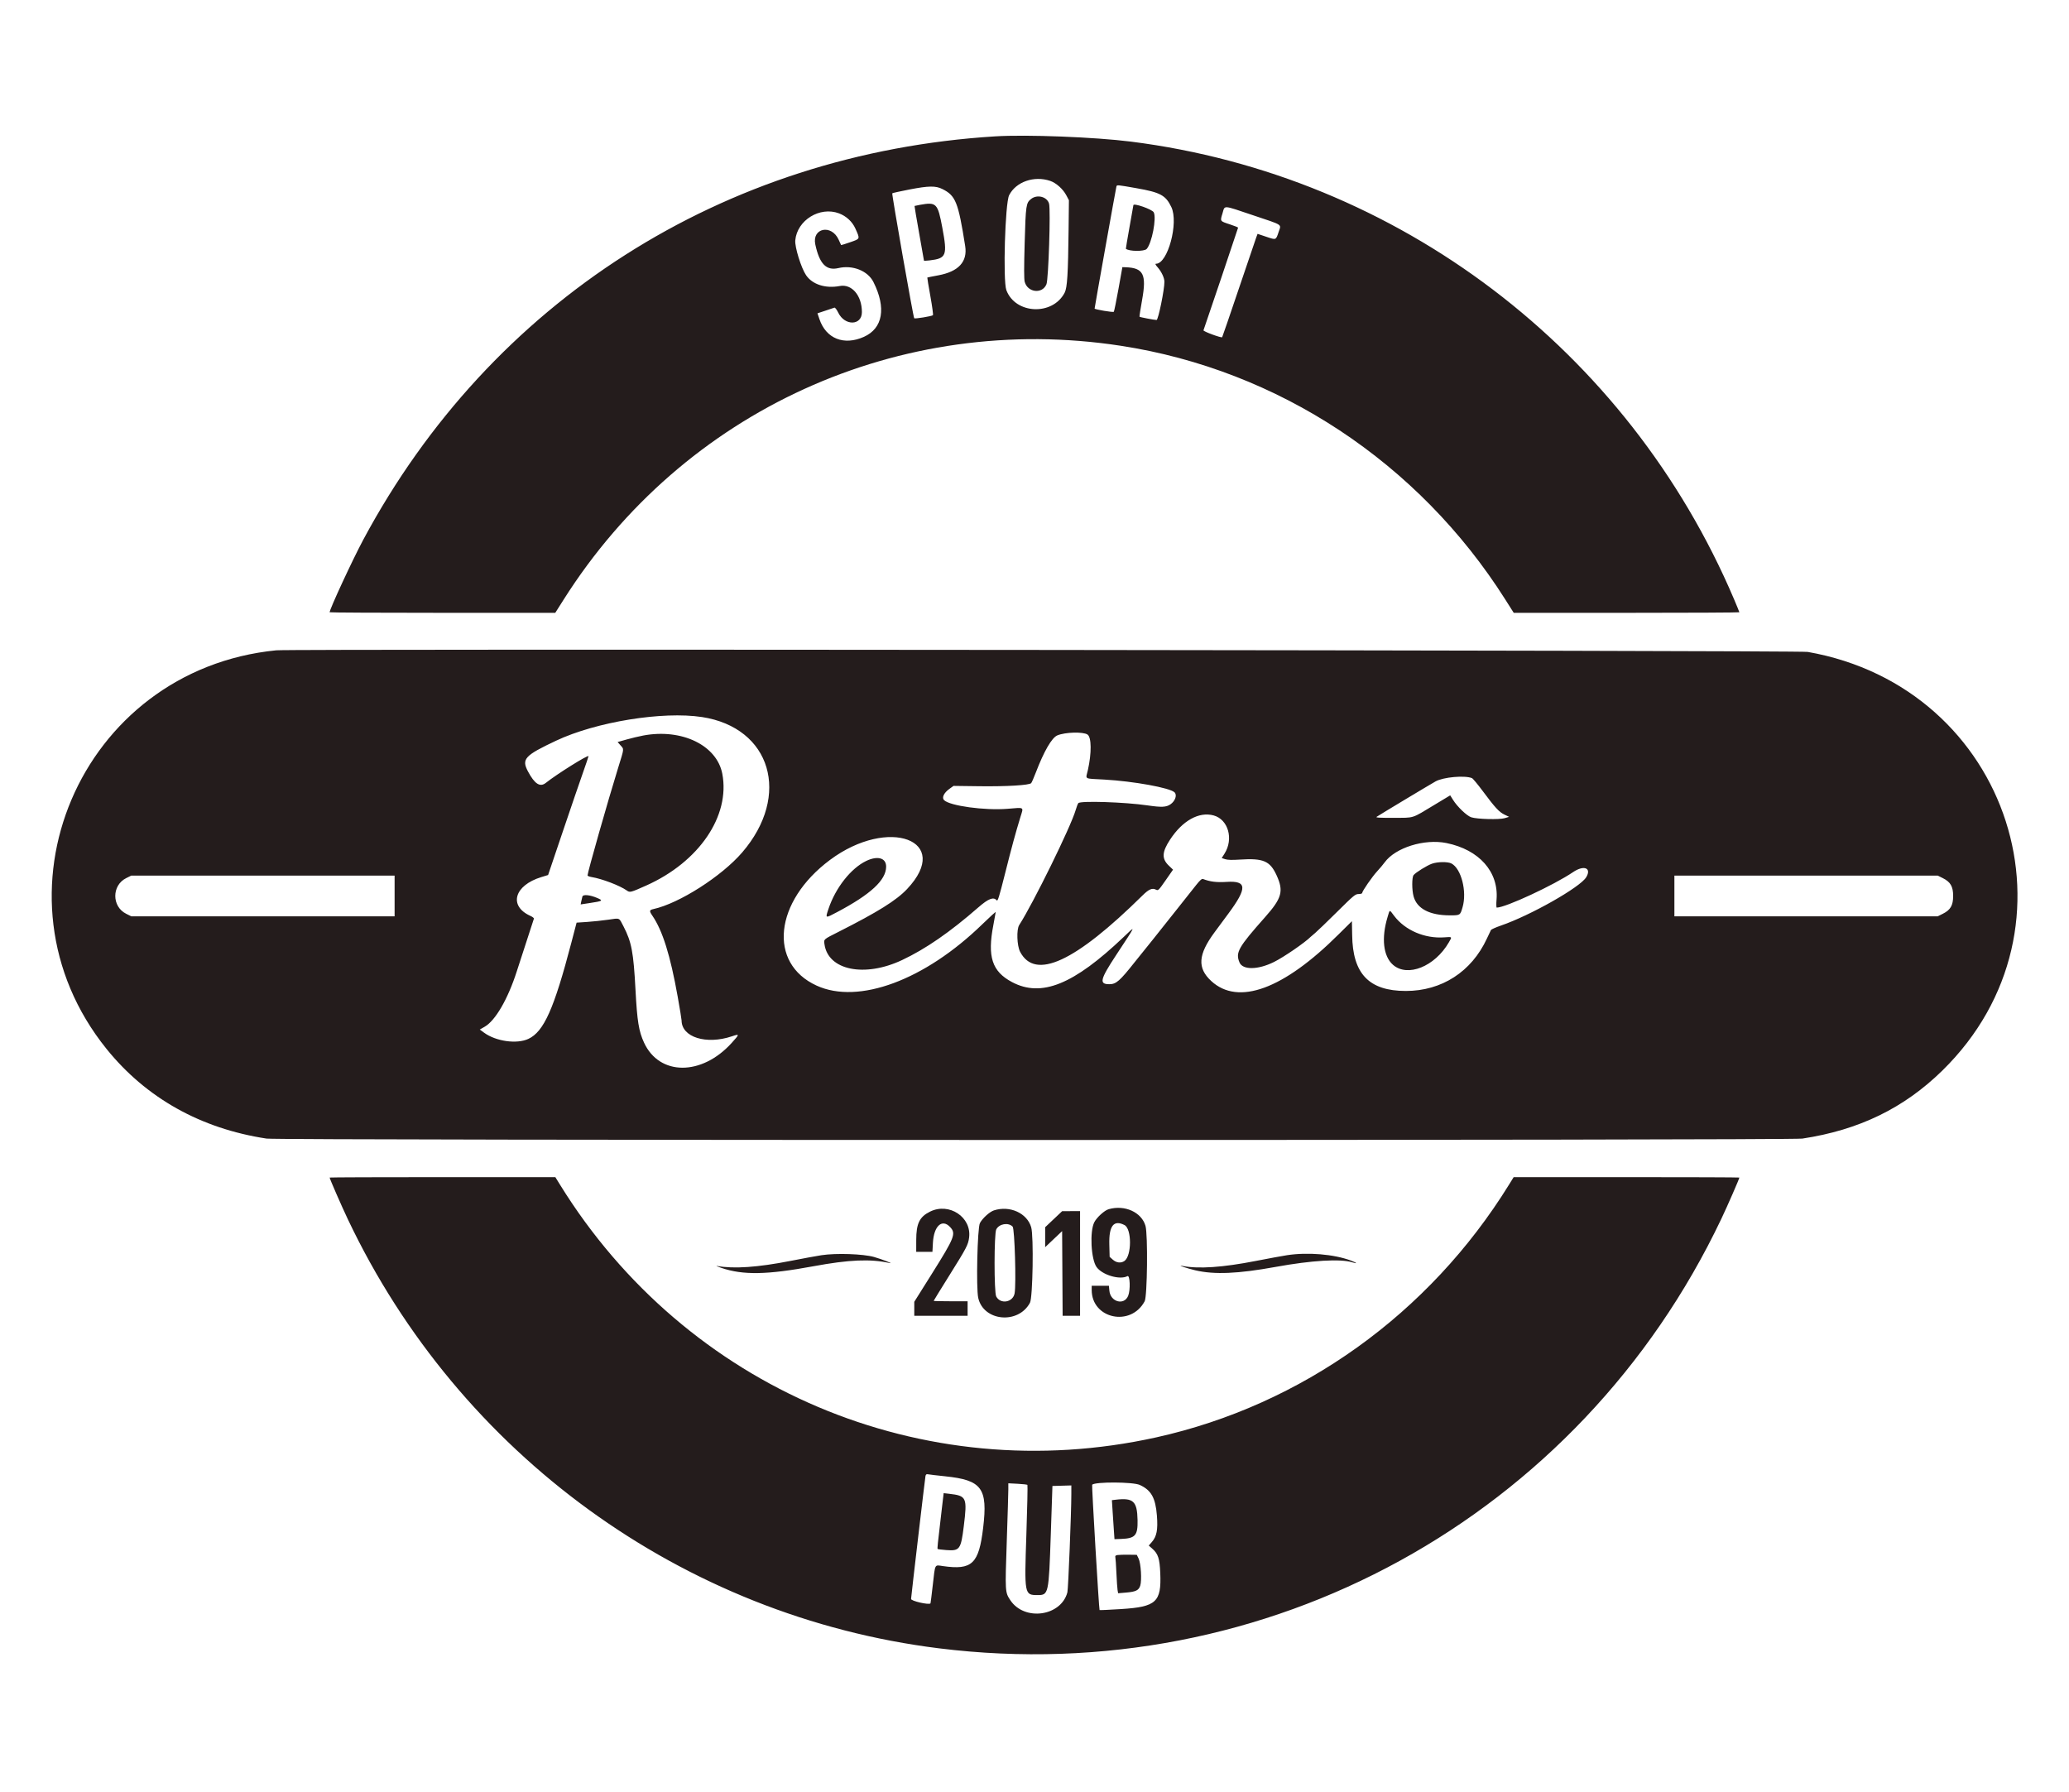 <svg width="400" height="346.392" xmlns="http://www.w3.org/2000/svg">

 <g>
  <title>background</title>
  <rect fill="none" id="canvas_background" height="402" width="582" y="-1" x="-1"/>
 </g>
 <g>
  <title>Layer 1</title>
  <path fill-rule="evenodd" fill="#241c1c" d="m192.409,26.359c-52.587,3.257 -97.473,31.898 -122.167,77.952c-2.077,3.875 -6.512,13.438 -6.512,14.043c0,0.06 9.814,0.109 21.81,0.109l21.809,0l1.633,-2.577c23.165,-36.567 64.978,-55.608 107.7,-49.047c30.447,4.677 57.56,22.566 74.336,49.047l1.633,2.577l21.809,0c11.996,0 21.81,-0.049 21.81,-0.109c0,-0.06 -0.464,-1.2 -1.032,-2.533c-20.501,-48.189 -64.961,-81.916 -116.588,-88.445c-6.969,-0.881 -20.169,-1.393 -26.241,-1.017m10.64,8.613c1.138,0.388 2.468,1.578 3.099,2.774l0.506,0.961l-0.062,5.529c-0.097,8.719 -0.26,11.367 -0.757,12.332c-2.315,4.494 -9.525,4.188 -11.274,-0.478c-0.685,-1.83 -0.246,-16.828 0.538,-18.362c1.328,-2.599 4.84,-3.816 7.95,-2.756m16.636,1.403c4.648,0.814 5.675,1.368 6.767,3.644c1.452,3.028 -0.686,10.965 -2.954,10.965c-0.211,0 -0.122,0.196 0.312,0.691c0.742,0.845 1.297,2.024 1.306,2.777c0.019,1.496 -1.191,7.404 -1.516,7.404c-0.412,0 -3.2,-0.531 -3.296,-0.628c-0.04,-0.04 0.188,-1.529 0.508,-3.31c0.876,-4.884 0.237,-6.139 -3.18,-6.256l-0.643,-0.022l-0.762,4.25c-0.42,2.338 -0.823,4.309 -0.896,4.382c-0.15,0.148 -3.71,-0.451 -3.71,-0.626c0,-0.216 4.139,-23.378 4.219,-23.61c0.109,-0.316 0.109,-0.316 3.845,0.339m-37.486,0.171c2.566,1.285 3.056,2.513 4.398,11.009c0.481,3.042 -1.281,4.954 -5.231,5.677c-1.125,0.206 -2.065,0.396 -2.09,0.422c-0.025,0.026 0.242,1.646 0.593,3.599c0.351,1.953 0.575,3.608 0.497,3.677c-0.23,0.206 -3.496,0.74 -3.621,0.593c-0.189,-0.224 -4.369,-24.027 -4.241,-24.155c0.065,-0.065 1.575,-0.399 3.357,-0.743c3.699,-0.714 5.036,-0.731 6.338,-0.079m17.148,1.911c-0.98,0.771 -1.038,1.163 -1.246,8.483c-0.137,4.812 -0.135,7.012 0.007,7.54c0.565,2.097 3.425,2.409 4.206,0.459c0.393,-0.984 0.826,-14.358 0.503,-15.558c-0.363,-1.347 -2.283,-1.858 -3.47,-0.924m-21.465,1.135c-0.567,0.102 -1.05,0.203 -1.074,0.224c-0.024,0.021 0.377,2.391 0.89,5.266c0.514,2.875 0.934,5.262 0.934,5.305c0,0.043 0.485,0.021 1.077,-0.048c3.266,-0.381 3.482,-0.931 2.474,-6.312c-0.888,-4.744 -1.138,-5.002 -4.301,-4.435m41.237,0.075c0,0.04 -0.336,1.943 -0.748,4.229c-0.411,2.286 -0.727,4.173 -0.703,4.194c0.611,0.521 3.553,0.547 4.019,0.036c1.004,-1.103 1.946,-5.998 1.363,-7.087c-0.311,-0.581 -3.931,-1.845 -3.931,-1.372m23.16,1.952c5.908,1.984 5.432,1.676 4.932,3.189c-0.541,1.635 -0.474,1.608 -2.388,0.966l-1.693,-0.568l-0.289,0.78c-0.158,0.43 -1.68,4.906 -3.381,9.948c-1.701,5.042 -3.13,9.205 -3.176,9.251c-0.176,0.175 -3.693,-1.124 -3.613,-1.334c0.28,-0.735 6.692,-19.748 6.692,-19.842c0,-0.065 -0.696,-0.345 -1.547,-0.624c-1.992,-0.654 -1.941,-0.581 -1.47,-2.133c0.493,-1.622 -0.102,-1.659 5.933,0.367m-80.075,-0.376c1.411,0.528 2.577,1.608 3.169,2.935c0.925,2.072 0.966,1.963 -1.005,2.648c-0.95,0.331 -1.738,0.579 -1.752,0.552c-0.014,-0.027 -0.23,-0.5 -0.48,-1.05c-1.38,-3.041 -5.194,-2.258 -4.511,0.925c0.806,3.762 2.129,5.12 4.454,4.572c2.758,-0.649 5.695,0.518 6.788,2.696c2.509,5.002 1.823,8.949 -1.841,10.593c-3.86,1.732 -7.326,0.353 -8.6,-3.421l-0.381,-1.129l1.53,-0.506c0.842,-0.279 1.63,-0.543 1.752,-0.588c0.123,-0.045 0.452,0.39 0.742,0.982c1.269,2.591 4.566,2.507 4.566,-0.118c0,-3.195 -1.943,-5.486 -4.279,-5.045c-2.76,0.521 -5.297,-0.293 -6.515,-2.091c-0.951,-1.403 -2.204,-5.444 -2.087,-6.731c0.353,-3.898 4.742,-6.611 8.45,-5.224m-108.783,84.466c-38.005,3.756 -56.641,47.522 -32.814,77.061c7.654,9.488 18.196,15.391 30.939,17.326c2.356,0.357 294.552,0.357 296.908,0c10.958,-1.664 19.631,-5.877 27.058,-13.145c28.158,-27.554 13.207,-74.043 -26.027,-80.934c-1.707,-0.3 -293.08,-0.603 -296.064,-0.308m82.287,12.897c13.38,2.046 17.275,15.156 7.778,26.178c-3.976,4.616 -12.179,9.85 -17.144,10.941c-0.81,0.178 -0.844,0.368 -0.229,1.265c1.986,2.895 3.481,7.668 4.91,15.679c0.411,2.308 0.749,4.374 0.75,4.592c0.015,3.241 4.755,4.731 9.734,3.061c1.523,-0.51 1.52,-0.447 -0.068,1.303c-5.797,6.388 -13.953,6.351 -16.923,-0.076c-1.016,-2.2 -1.33,-4.135 -1.65,-10.171c-0.39,-7.345 -0.756,-9.278 -2.328,-12.319c-0.891,-1.724 -0.632,-1.611 -2.936,-1.276c-1.124,0.163 -2.963,0.358 -4.085,0.432l-2.04,0.136l-1.006,3.842c-3.358,12.829 -5.323,17.231 -8.315,18.629c-2.245,1.049 -6.293,0.477 -8.587,-1.213l-0.808,-0.595l0.935,-0.534c2.084,-1.19 4.503,-5.362 6.221,-10.727c0.982,-3.069 3.169,-9.796 3.305,-10.167c0.041,-0.111 -0.267,-0.356 -0.683,-0.544c-4.253,-1.918 -3.125,-5.896 2.127,-7.499l1.302,-0.398l2.848,-8.424c1.567,-4.634 3.324,-9.763 3.905,-11.399c0.581,-1.636 1.056,-3.051 1.056,-3.145c0,-0.366 -6.113,3.456 -8.243,5.153c-1.121,0.893 -2.16,0.229 -3.456,-2.207c-1.273,-2.396 -0.656,-3.072 5.42,-5.937c7.736,-3.648 20.621,-5.74 28.21,-4.58m74.546,3.389c0.774,0.507 0.808,3.566 0.075,6.833c-0.431,1.92 -0.919,1.633 3.173,1.866c5.68,0.324 12.647,1.588 13.569,2.461c0.542,0.513 0.143,1.694 -0.786,2.326c-0.826,0.561 -1.707,0.601 -4.462,0.199c-4.363,-0.636 -12.951,-0.914 -13.347,-0.432c-0.106,0.129 -0.339,0.738 -0.517,1.352c-0.928,3.205 -8.189,17.988 -10.912,22.216c-0.55,0.855 -0.442,4.004 0.179,5.18c2.914,5.524 10.609,1.976 23.671,-10.913c1.221,-1.205 1.871,-1.482 2.596,-1.106c0.422,0.219 0.5,0.143 1.866,-1.819l1.425,-2.048l-0.817,-0.784c-1.397,-1.342 -1.335,-2.614 0.245,-5.026c2.406,-3.675 5.584,-5.442 8.409,-4.678c2.835,0.767 3.916,4.554 2.113,7.398l-0.536,0.844l0.665,0.219c0.464,0.153 1.329,0.177 2.848,0.078c4.531,-0.295 5.822,0.258 7.093,3.034c1.405,3.07 1.033,4.421 -2.23,8.098c-5.19,5.85 -5.742,6.828 -4.939,8.75c0.622,1.49 3.578,1.449 6.68,-0.093c1.898,-0.942 5.994,-3.756 7.106,-4.881c0.051,-0.052 0.431,-0.376 0.843,-0.721c0.413,-0.344 2.317,-2.178 4.233,-4.076c3.246,-3.216 3.53,-3.451 4.171,-3.451c0.389,0 0.687,-0.093 0.687,-0.213c0,-0.35 1.962,-3.182 2.903,-4.192c0.48,-0.515 1.13,-1.289 1.444,-1.72c2.069,-2.84 7.682,-4.594 11.94,-3.731c6.321,1.281 10.122,5.561 9.688,10.91c-0.071,0.872 -0.054,1.57 0.037,1.57c1.702,0 11.076,-4.359 14.767,-6.866c2.086,-1.417 3.626,-0.802 2.523,1.007c-1.184,1.943 -10.796,7.384 -16.496,9.338c-0.978,0.335 -1.84,0.723 -1.915,0.862c-0.076,0.138 -0.431,0.884 -0.789,1.657c-2.962,6.394 -8.732,10.119 -15.667,10.116c-7.113,-0.002 -10.289,-3.315 -10.373,-10.818c-0.016,-1.468 -0.039,-2.67 -0.051,-2.671c-0.011,0 -1.15,1.127 -2.53,2.505c-10.676,10.656 -19.44,13.877 -24.662,9.065c-2.734,-2.521 -2.557,-5.105 0.646,-9.435c0.694,-0.938 1.895,-2.561 2.668,-3.605c3.681,-4.972 3.604,-6.382 -0.332,-6.125c-1.943,0.127 -3.209,-0.028 -4.57,-0.558c-0.227,-0.089 -0.579,0.218 -1.325,1.157c-0.559,0.703 -2.186,2.754 -3.614,4.559c-3.362,4.245 -6.909,8.69 -7.029,8.809c-0.052,0.052 -0.596,0.727 -1.208,1.5c-2.939,3.712 -3.625,4.311 -4.939,4.311c-2.013,0 -1.804,-0.892 1.329,-5.655c3.977,-6.047 3.868,-5.782 1.429,-3.461c-9.676,9.211 -15.9,11.721 -21.58,8.703c-3.859,-2.05 -4.787,-4.892 -3.601,-11.021c0.249,-1.289 0.453,-2.417 0.454,-2.508c0,-0.09 -1.16,0.964 -2.579,2.343c-11.127,10.821 -23.93,15.569 -32.028,11.879c-9.466,-4.315 -8.207,-16.264 2.56,-24.296c11.351,-8.47 23.784,-3.786 14.916,5.619c-2.073,2.197 -5.642,4.427 -13.234,8.265c-2.985,1.509 -2.876,1.413 -2.741,2.396c0.692,5.05 7.749,6.49 15.018,3.064c4.547,-2.143 9.238,-5.383 14.704,-10.154c1.981,-1.73 2.97,-2.112 3.576,-1.382c0.198,0.238 0.466,-0.617 1.596,-5.108c1.347,-5.351 2.013,-7.799 2.987,-10.986c0.621,-2.032 0.867,-1.874 -2.497,-1.603c-4.401,0.356 -11.153,-0.567 -12.262,-1.675c-0.48,-0.48 -0.034,-1.413 1.047,-2.189l0.784,-0.563l5.061,0.065c5.205,0.066 9.576,-0.196 9.947,-0.598c0.11,-0.119 0.522,-1.06 0.916,-2.091c1.558,-4.074 3.076,-6.694 4.135,-7.136c1.521,-0.636 4.977,-0.734 5.846,-0.166m-85.887,0.188c-0.824,0.155 -2.278,0.501 -3.231,0.77l-1.731,0.489l0.56,0.638c0.705,0.803 0.739,0.483 -0.462,4.357c-1.979,6.384 -5.913,20.217 -5.913,20.791c0,0.102 0.358,0.245 0.796,0.317c1.993,0.326 5.437,1.638 6.771,2.58c0.629,0.444 0.722,0.42 3.773,-0.941c10.214,-4.56 16.263,-13.437 14.716,-21.597c-1.046,-5.515 -7.822,-8.798 -15.279,-7.404m160.206,8.236c0.176,0.071 1.114,1.197 2.086,2.503c2.396,3.218 3.163,4.048 4.204,4.552l0.888,0.43l-0.843,0.254c-1.03,0.312 -5.327,0.201 -6.466,-0.167c-0.857,-0.277 -2.694,-2.033 -3.536,-3.381l-0.538,-0.86l-3.024,1.822c-4.552,2.743 -3.794,2.502 -7.922,2.522c-2.72,0.014 -3.513,-0.033 -3.28,-0.194c0.5,-0.347 10.196,-6.171 11.39,-6.843c1.484,-0.835 5.628,-1.21 7.041,-0.638m-117.094,16.004c-2.97,1.42 -5.947,5.198 -7.31,9.276c-0.624,1.87 -0.664,1.855 1.663,0.624c6.509,-3.445 9.473,-6.19 9.485,-8.784c0.008,-1.692 -1.633,-2.169 -3.838,-1.116m109.372,0.535c-0.948,0.33 -3.132,1.682 -3.561,2.205c-0.345,0.421 -0.344,2.899 0.002,4.134c0.664,2.372 3.117,3.648 7.013,3.648c2.002,0 1.997,0.003 2.456,-1.58c0.878,-3.031 -0.257,-7.463 -2.162,-8.449c-0.702,-0.363 -2.645,-0.341 -3.748,0.042m-200.562,6.238l0,3.936l-25.456,0l-25.455,0l-0.986,-0.491c-2.805,-1.398 -2.805,-5.492 0,-6.89l0.986,-0.491l25.455,0l25.456,0l0,3.936m299.319,-3.445c1.484,0.74 1.993,1.619 1.993,3.445c0,1.826 -0.509,2.705 -1.993,3.445l-0.986,0.491l-25.455,0l-25.456,0l0,-3.936l0,-3.936l25.456,0l25.455,0l0.986,0.491m-263.015,3.562c-0.055,0.193 -0.153,0.614 -0.217,0.935l-0.117,0.584l1.743,-0.263c2.537,-0.382 2.662,-0.464 1.48,-0.973c-1.42,-0.61 -2.759,-0.742 -2.889,-0.283m155.665,3.96c-1.232,4.083 -0.837,7.573 1.044,9.23c2.804,2.467 8.088,0.35 10.799,-4.326c0.658,-1.136 0.695,-1.094 -0.86,-0.98c-3.791,0.28 -7.6,-1.354 -9.728,-4.174c-0.933,-1.236 -0.798,-1.263 -1.255,0.25m-204.528,50.36c0,0.226 2.28,5.447 3.524,8.069c21.547,45.416 64.76,76.775 114.283,82.932c63.34,7.875 123.823,-25.324 151.248,-83.021c1.21,-2.545 3.485,-7.754 3.485,-7.98c0,-0.043 -9.818,-0.079 -21.818,-0.079l-21.817,0l-0.898,1.453c-15.442,24.974 -40.076,42.617 -68.213,48.851c-45.079,9.989 -90.884,-9.425 -115.261,-48.851l-0.898,-1.453l-21.817,0c-12,0 -21.818,0.036 -21.818,0.079m150.591,6.121c-0.794,0.231 -2.253,1.553 -2.749,2.492c-0.93,1.758 -0.652,7.218 0.444,8.707c1.126,1.532 4.494,2.514 5.949,1.736c0.507,-0.272 0.614,2.68 0.139,3.817c-0.79,1.892 -3.417,1.177 -3.625,-0.986l-0.094,-0.973l-1.663,0l-1.663,0l0,0.814c0,5.585 7.564,7.199 10.24,2.185c0.511,-0.956 0.64,-12.907 0.158,-14.58c-0.762,-2.647 -4.025,-4.115 -7.136,-3.212m-34.523,0.469c-2.033,1.012 -2.656,2.293 -2.662,5.468l-0.004,2.296l1.568,0l1.568,0l0.093,-1.734c0.176,-3.26 1.762,-4.717 3.323,-3.055c1.184,1.261 0.899,1.99 -3.549,9.073l-3.378,5.38l0,1.353l0,1.354l5.155,0l5.155,0l0,-1.406l0,-1.406l-3.281,0c-1.804,0 -3.28,-0.035 -3.28,-0.078c0,-0.043 1.364,-2.257 3.03,-4.92c3.338,-5.335 3.635,-5.902 3.82,-7.3c0.523,-3.954 -3.86,-6.868 -7.558,-5.025m12.37,-0.248c-0.835,0.268 -2.215,1.514 -2.719,2.458c-0.489,0.913 -0.753,12.548 -0.328,14.457c1.007,4.536 7.742,5.172 10.004,0.946c0.545,-1.017 0.737,-12.874 0.237,-14.594c-0.796,-2.738 -4.126,-4.25 -7.194,-3.267m11.534,1.708l-1.64,1.55l0,1.929l0,1.928l1.64,-1.552l1.64,-1.553l0.049,8.187l0.049,8.186l1.685,0l1.685,0l0,-10.122l0,-10.122l-1.734,0.009l-1.734,0.01l-1.64,1.55m-7.931,1.429c0.396,0.396 0.714,11.114 0.384,12.909c-0.324,1.757 -2.746,2.16 -3.557,0.592c-0.428,-0.827 -0.419,-12.131 0.01,-12.961c0.561,-1.084 2.318,-1.384 3.163,-0.54m21.634,-0.294c1.419,0.734 1.408,5.942 -0.014,6.938c-0.668,0.468 -1.556,0.368 -2.252,-0.254l-0.612,-0.546l-0.062,-2.434c-0.09,-3.572 0.866,-4.776 2.94,-3.704m-58.581,5.824c-0.946,0.144 -3.645,0.64 -5.998,1.103c-6.354,1.248 -10.974,1.565 -14.213,0.975c-0.309,-0.057 0.07,0.112 0.843,0.374c4.204,1.426 8.823,1.344 17.807,-0.316c6.909,-1.276 11.013,-1.45 14.715,-0.625c0.97,0.217 -1.509,-0.75 -3,-1.169c-2.121,-0.597 -7.329,-0.772 -10.154,-0.342m90.004,-0.002c-0.927,0.143 -3.627,0.64 -5.998,1.104c-6.445,1.263 -11.111,1.581 -14.245,0.971c-1.178,-0.229 0.936,0.483 2.53,0.853c3.692,0.855 8.215,0.662 15.491,-0.661c7.021,-1.276 12.566,-1.605 14.862,-0.88c1.078,0.34 0.859,0.085 -0.302,-0.352c-3.249,-1.223 -8.345,-1.65 -12.338,-1.035m-66.073,42.744c7.073,0.732 8.231,2.303 7.322,9.93c-0.832,6.995 -2.131,8.232 -7.789,7.42c-1.638,-0.235 -1.47,-0.548 -1.947,3.627c-0.222,1.952 -0.424,3.567 -0.448,3.589c-0.353,0.326 -3.787,-0.467 -3.755,-0.866c0.084,-1.039 2.702,-23.362 2.786,-23.754c0.07,-0.324 0.19,-0.403 0.509,-0.335c0.229,0.048 1.724,0.224 3.322,0.389m37.595,1.667c2.216,1.008 3.05,2.499 3.317,5.926c0.215,2.761 -0.034,4.036 -1.005,5.141l-0.572,0.651l0.658,0.577c1.155,1.014 1.449,1.908 1.569,4.764c0.234,5.581 -0.771,6.504 -7.549,6.935c-2.264,0.144 -4.148,0.23 -4.187,0.192c-0.118,-0.117 -1.539,-24.123 -1.433,-24.228c0.589,-0.589 7.888,-0.556 9.202,0.042m-21.719,-0.01c0.066,0.066 -0.025,4.408 -0.203,9.649c-0.393,11.593 -0.382,11.651 2.177,11.651c2.115,0 2.154,-0.176 2.542,-11.621l0.321,-9.466l1.827,-0.054l1.828,-0.053l0,1.647c0,3.564 -0.594,18.368 -0.763,19.014c-1.219,4.653 -8.313,5.632 -11.035,1.522c-1.017,-1.536 -1.02,-1.576 -0.685,-11.392c0.168,-4.948 0.305,-9.494 0.303,-10.1l-0.004,-1.104l1.786,0.094c0.983,0.051 1.84,0.147 1.906,0.213m-16.595,5.03c-0.781,6.619 -0.848,7.268 -0.756,7.36c0.051,0.051 0.805,0.146 1.675,0.212c2.585,0.194 2.821,-0.127 3.374,-4.61c0.69,-5.584 0.554,-5.883 -2.841,-6.273l-1.048,-0.12l-0.404,3.431m33.647,-2.16l-0.718,0.085l0.133,2.097c0.074,1.153 0.186,2.849 0.25,3.77l0.116,1.673l1.296,-0.047c2.722,-0.1 3.225,-0.674 3.166,-3.616c-0.074,-3.684 -0.808,-4.369 -4.243,-3.962m0.382,10.689c-0.382,0.06 -0.5,0.168 -0.437,0.397c0.048,0.173 0.141,1.538 0.206,3.033c0.066,1.495 0.167,2.997 0.225,3.338l0.107,0.62l1.523,-0.129c1.897,-0.16 2.456,-0.43 2.752,-1.328c0.333,-1.011 0.133,-4.333 -0.317,-5.255l-0.349,-0.714l-1.593,-0.022c-0.876,-0.012 -1.829,0.015 -2.117,0.06" id="path1"/>
 </g>
</svg>